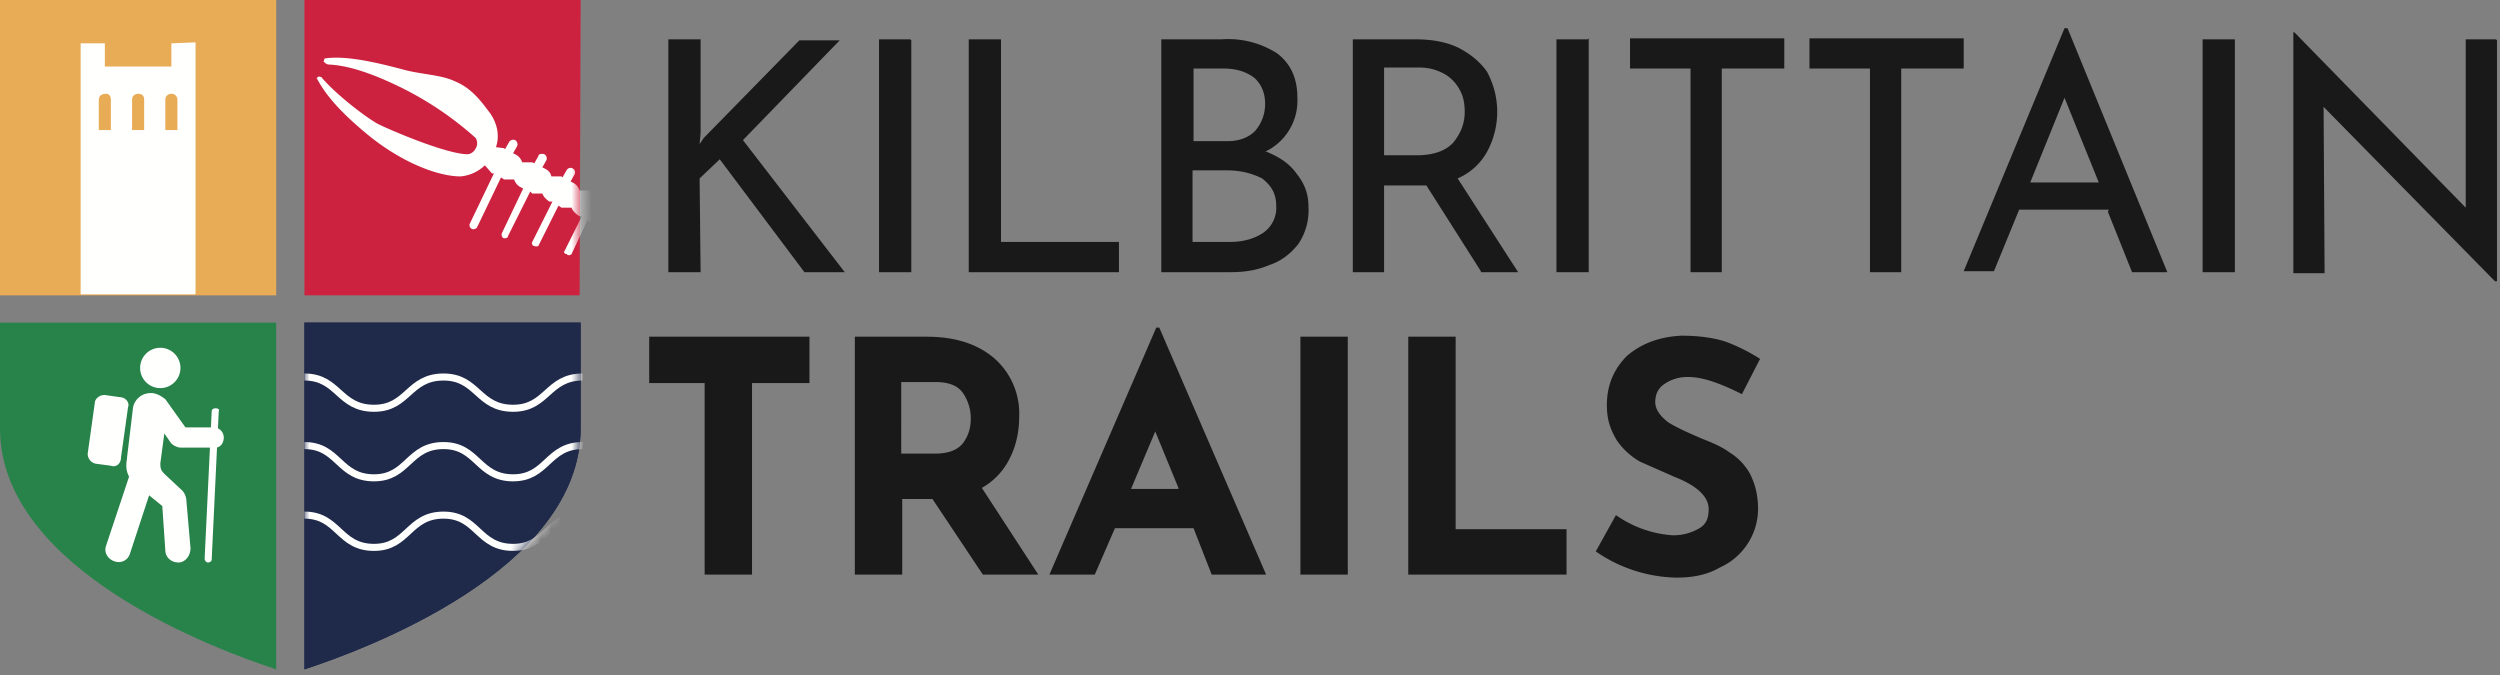 <svg xmlns="http://www.w3.org/2000/svg" xmlns:xlink="http://www.w3.org/1999/xlink" width="248" height="67"><rect width="100%" height="100%" fill="#808080" stroke="none"/><defs><path id="a" d="M27.4 0v10.5c0 14.1-21.6 22-27.4 23.9V0h27.4Z"/><path id="c" d="M28.4.7 28.3 30H1V.7z"/></defs><g fill="none" fill-rule="evenodd"><g transform="translate(30.2 32)"><path fill="#1F294A" d="M27.4 0v10.5c0 14.1-21.6 22-27.4 23.9V0h27.4Z"/><mask id="b" fill="#fff"><use xlink:href="#a"/></mask><use xlink:href="#a" fill="#1F294A"/><path stroke="#FFFFFE" stroke-width=".7" d="M0 12.2c3.4 0 3.4 3.2 6.9 3.2 3.4 0 3.4-3.2 6.9-3.2 3.4 0 3.4 3.2 6.9 3.2 3.4 0 3.4-3.2 6.9-3.2M0 5.4c3.4 0 3.4 3.1 6.9 3.1 3.4 0 3.4-3.1 6.9-3.1 3.4 0 3.4 3.1 6.9 3.1 3.4 0 3.4-3.1 6.9-3.1M0 19.1c3.4 0 3.4 3.2 6.9 3.2 3.4 0 3.4-3.2 6.9-3.2 3.4 0 3.4 3.2 6.9 3.2 3.4 0 3.4-3.2 6.9-3.2" mask="url(#b)"/></g><path fill="#28834A" d="M27.4 32v34.4C21.6 64.5 0 56.6 0 42.5V32h27.4Z"/><g fill="#FFFFFE"><path d="M21 55.5c0 .2-.2.3-.4.3a.4.4 0 0 1-.3-.4l.7-14.6c0-.2.2-.3.4-.3s.4.1.3.3L21 55.5ZM10.5 39.2l1.4.2c.5 0 1 .5.8 1l-.7 5c0 .6-.5 1-1 .8L9.5 46a1 1 0 0 1-.8-1l.7-5c0-.5.6-.9 1.1-.8M15.9 34.5a2 2 0 1 1 0 4 2 2 0 0 1 0-4"/><path d="M12.6 45.5c-.2 1 0 1.8.8 2.5l2.7 2.2.3 4.4c0 .7.6 1.2 1.3 1.2.7 0 1.2-.7 1.2-1.4l-.4-4.6c0-.5-.2-1-.6-1.3L16.3 47c-.3-.3-.4-.5-.4-1l.4-3 .7 1c.2.2.6.4.9.4h3.3c.6.1 1-.4 1-1 0-.5-.4-1-1-1h-2.8l-2-2.8c-.4-.3-.7-.5-1.2-.6-1-.1-1.8.5-2 1.4l-.6 5Z"/><path d="M11.4 55.7c.6.2 1.3-.1 1.5-.8l2.1-6.4-1.5-1.3-.5-.5-2.5 7.5c-.2.6.2 1.3.9 1.5"/></g><g transform="translate(29.2 -.7)"><path fill="#CC2240" d="M28.4.7 28.3 30H1V.7z"/><mask id="d" fill="#fff"><use xlink:href="#c"/></mask><path fill="#FFFFFE" d="M46 29c-.3.4-.7.6-1.1.4l-.7-.4a.8.8 0 0 1-.3-.4h-.6l-.7-.3a.7.7 0 0 1-.2-.3 1 1 0 0 1-1 0l-.8-.4a1 1 0 0 1-.4-.5 1 1 0 0 1-.8 0l-.8-.5a1 1 0 0 1-.5-.5 1 1 0 0 1-.7 0l-.8-.5a1 1 0 0 1-.3-.2c-.4.2-.9.2-1.3 0l-1.2-.6c-.3-.1-.6-.4-.7-.7h-1l-.2-.2-1.5 2.9c0 .1-.2.1-.4 0-.2 0-.3-.2-.2-.3l1.4-3H31l-.7-.7-1-.1-.2-.2-1.6 3.4c-.1.1-.3.2-.5 0-.2 0-.3-.2-.2-.3l1.7-3.4-.3-.1c-.3-.2-.6-.5-.7-.8h-1l-.3-.2-2 4s-.2.1-.4 0c-.2 0-.3-.3-.2-.4l2-4h-.3c-.3-.2-.6-.5-.7-.8h-1l-.2-.2-2.2 4.4c0 .2-.3.3-.5.2-.1-.1-.2-.3-.1-.5l2.1-4.4-.2-.1c-.4-.2-.6-.5-.7-.8h-1l-.3-.2-2.4 5c-.1.1-.4.2-.5.1a.4.4 0 0 1-.2-.5l2.4-5h-.2l-.7-.8a4 4 0 0 1-2.4 1.1c-2.2 0-5.6-1.3-8.8-3.8-2.5-2-4.5-4-5.5-6 0 .2 0 0 .2-.1.1 0 .3 0 .4.2 1.6 1.8 4.4 3.9 5.5 4.5 1.2.6 6.8 3 8.9 3 0 0 .5 0 .8-.6.3-.5 0-1 0-1a32.8 32.8 0 0 0-8-5.3c-1.7-.8-4.3-1.9-6.6-2-.2 0-.4-.2-.5-.3l.1-.3c2-.3 4.8.3 7.8 1.1 1.8.5 3.8.5 5.2 1.2 1.7.7 2.7 2.2 3.4 3.1.7 1 1 2.2.6 3.4l.8.1.1.1.4-.7c.1-.2.4-.3.6-.2.2.1.3.4.2.6l-.4.7.2.1c.4.2.6.5.7.8h1l.2.1.4-.7c0-.2.3-.3.6-.2.2.1.3.4.2.6l-.4.7.2.1c.4.2.6.4.7.8h1l.1.1.4-.7a.4.4 0 1 1 .8.4l-.4.7.2.1c.4.2.6.5.7.8h1.1l.2.2.3-.8a.4.4 0 0 1 .8.4l-.4.7.3.2c.3.1.5.4.6.6l1 .1.1.1.4-.7c0-.2.3-.3.5-.2.2.1.3.4.2.6l-.3.7.2.1c.3.2.6.5.7.8h1l.2.1.3-.7c.1-.2.4-.3.6-.2.2.1.3.4.2.6l-.4.7.3.1c.3.2.5.5.6.8h.6l.1.1.3-.5a.3.3 0 0 1 .5.3l-.2.5h.2c.2.2.4.4.4.6h.8v.1l.3-.5c.1-.1.3-.2.5-.1.1 0 .2.2 0 .4l-.2.5h.2l.5.6h.7l.1.1.3-.5c0-.1.2-.2.4-.1.2 0 .2.2.1.4l-.2.5h.1c.3.2.5.4.5.6l.5.1h.1l.2-.4a.2.2 0 0 1 .4.3l-.2.4h.2c.2.1.3.3.3.4h.6l.1.1.2-.4a.2.2 0 1 1 .4.2l-.2.4.2.1c.3.2.5.6.3 1" mask="url(#d)"/></g><path fill="#E8AC57" d="M27.4 0v29.3H0V0z"/><path fill="#FFFFFE" d="M17 4.3v2.3h-6.6V4.3H8v24.9h11.4v-25z"/><path fill="#E8AC57" d="M10.5 9.3c-.4 0-.7.2-.7.6v3H11v-3c0-.4-.2-.6-.5-.6M13.7 9.3c-.3 0-.6.2-.6.6v3h1.2v-3c0-.4-.2-.6-.6-.6M17 9.3c-.3 0-.6.2-.6.6v3h1.2v-3c0-.4-.3-.6-.6-.6"/><g fill="#1A1919" fill-rule="nonzero"><path d="m69.4 14.3.4-.6L79.3 4h4l-9.6 9.9L83.8 27h-4l-8.4-11.2-2 1.9.1 9.3h-3.2V3.9h3.2v9.3l-.1 1.1ZM90.4 4V27h-3.2V3.9h3.1Zm8.9 0v20H111V27H96.1V3.9h3.2ZM125.5 15c1.3.5 2.4 1.2 3.1 2.2.8 1 1.2 2 1.2 3.3a6 6 0 0 1-1 3.7c-.8 1-1.7 1.7-2.9 2.1-1.2.5-2.4.7-3.8.7h-6.9V3.9h6a9 9 0 0 1 5.5 1.4c1.3 1 2 2.4 2 4.4a5.6 5.6 0 0 1-3.1 5.3Zm-7.2-1h3.5c1.2 0 2.1-.4 2.7-1 .6-.7 1-1.6 1-2.7s-.4-2-1.1-2.6c-.8-.6-1.8-.9-3-.9h-3V14ZM122 24c1.3 0 2.4-.3 3.3-.9a3 3 0 0 0 1.3-2.7c0-1.2-.5-2-1.4-2.7-1-.5-2.1-.8-3.5-.8h-3.4V24h3.7Zm24.9 2.9-5.4-8.5h-4.2V27h-3.1V3.9h6.1c1.6 0 3 .2 4.3.8 1.2.6 2.2 1.4 2.9 2.4a8.3 8.3 0 0 1 .1 7.8 6.1 6.1 0 0 1-3 2.8l6 9.3h-3.7Zm-6.3-11.5c1.7 0 2.9-.5 3.6-1.3.8-1 1.1-2 1.1-3 0-.7-.1-1.4-.4-2a4 4 0 0 0-1.5-1.7c-.7-.4-1.5-.7-2.6-.7h-3.5v8.7h3.3Zm17-11.6V27h-3.2V3.9h3.1Zm19.4 0v3h-6.2V27h-3.1V6.8h-6v-3H177Zm17.8 0v3h-6.2V27h-3.1V6.8h-6v-3h15.3Zm14.4 17h-8.9l-2.5 6.1h-3l10-24.1h.3L215 27h-3.5l-2.4-6Zm-1-2.7-3.4-8.4-3.4 8.4h6.7ZM221.7 4V27h-3.2V3.9h3.2Zm26 0v23.9h-.2l-17-17.3.1 16.5h-3.1V3.2h.1l17 17.4V3.9h3ZM80.3 33.4V38h-5.7V57h-4.7V38h-5.5v-4.6h16ZM97.5 57l-5-7.5h-3V57h-4.7V33.4h7.1c3 0 5.2.8 6.8 2.2a7.3 7.3 0 0 1 2.4 5.8c0 1.4-.3 2.8-.9 4a6.8 6.8 0 0 1-2.8 3L103 57h-5.4Zm-8-12h3.2c1.3 0 2.2-.3 2.8-1 .6-.8.8-1.6.8-2.5 0-.8-.2-1.6-.7-2.4-.5-.8-1.4-1.2-2.8-1.2h-3.4V45Zm28.9 7.4h-7.8l-2 4.6h-4.5l10.6-24.5h.3L125.6 57h-5.4l-1.8-4.6Zm-1.5-4-2.3-5.6-2.4 5.7h4.7Zm16.8-15V57H129V33.4h4.7Zm10.7 0v19.1h11V57h-15.7V33.4h4.7Zm28.4 5.7c-2-1-3.8-1.7-5.3-1.7a4 4 0 0 0-2.4.7c-.6.4-.9 1-.9 1.8 0 .7.5 1.4 1.3 2 .8.5 1.9 1 3.3 1.6 1 .4 2 .8 2.8 1.4.8.5 1.5 1.2 2 2.1.5 1 .8 2.1.8 3.5a6.4 6.4 0 0 1-3.8 5.8c-1.2.7-2.6 1-4.3 1a14.5 14.5 0 0 1-8-2.6l2-3.6a11.1 11.1 0 0 0 5.6 2 5 5 0 0 0 2.5-.6c.8-.4 1.1-1 1.1-2 0-1.2-1.1-2.3-3.4-3.2l-3.4-1.5a7 7 0 0 1-2.3-2.1c-.6-1-1-2-1-3.5 0-2 .7-3.6 2-4.9 1.4-1.2 3.2-1.9 5.4-2 1.7 0 3.2.2 4.4.6 1.1.4 2.3 1 3.4 1.7l-1.8 3.5Z"/></g></g></svg>